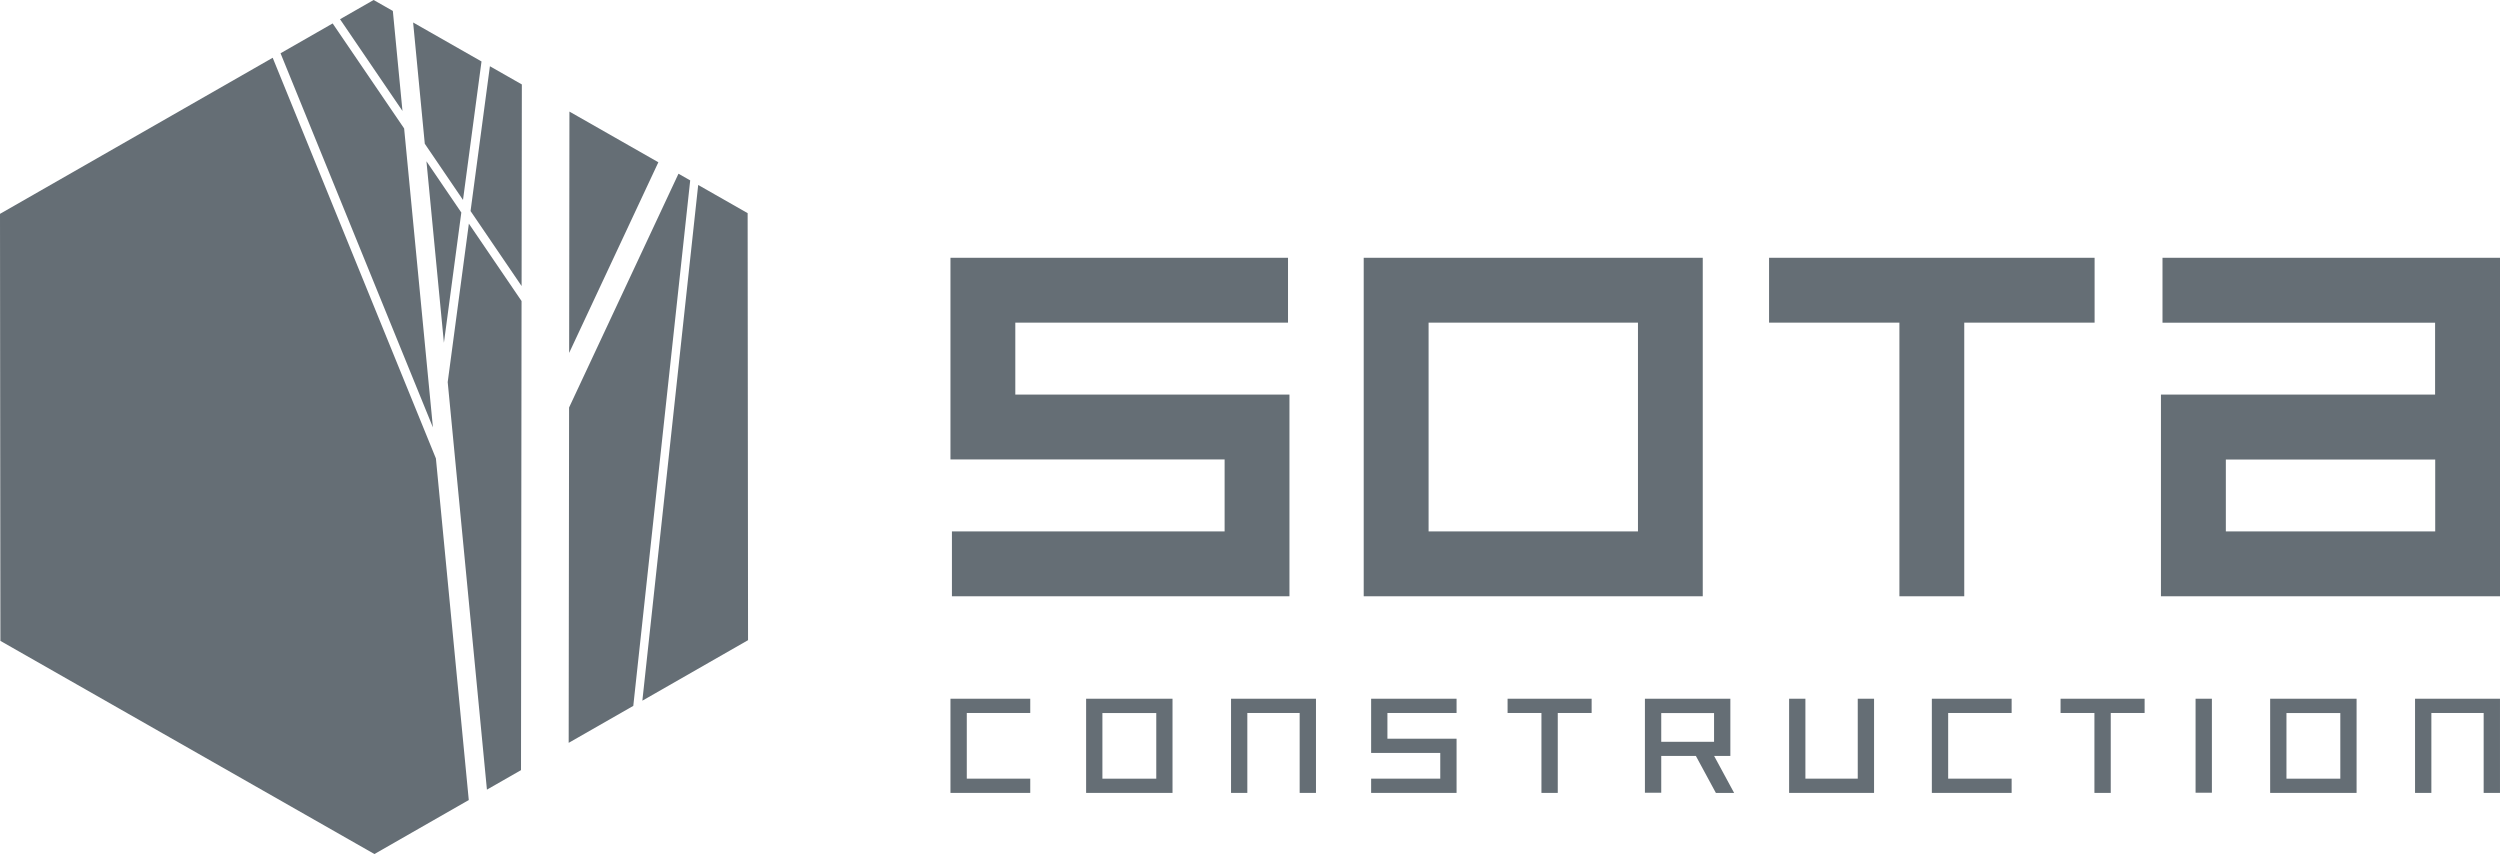 <svg width="161" height="55" viewBox="0 0 161 55" fill="none" xmlns="http://www.w3.org/2000/svg">
<path d="M69.946 51.063H75.51V44.998H69.946V51.063ZM70.995 45.92H74.464V50.147H70.995V45.92Z" fill="#656E75"/>
<path d="M61.21 51.063H66.348V50.145H62.261V45.916H66.348V44.998H61.21V51.063Z" fill="#656E75"/>
<path d="M124.411 51.063H129.549V50.145H125.462V45.916H129.549V44.998H124.411V51.063Z" fill="#656E75"/>
<path d="M79.279 51.063H80.328V45.916H83.698V51.063H84.749V44.998H79.279V51.063Z" fill="#656E75"/>
<path d="M146.198 51.063H151.764V44.998H146.198V51.063ZM147.248 45.92H150.716V50.147H147.248V45.92Z" fill="#656E75"/>
<path d="M155.529 44.998V51.063H156.58V45.916H159.948V51.063H160.999V44.998H155.529Z" fill="#656E75"/>
<path d="M119.639 50.145H116.268V44.998H115.219V51.063H120.689V44.998H119.639V50.145Z" fill="#656E75"/>
<path d="M88.301 48.489H92.753V50.145H88.301V51.063H93.803V47.573H89.35V45.916H93.803V44.998H88.301V48.489Z" fill="#656E75"/>
<path d="M97.088 45.916H99.269V51.063H100.32V45.916H102.501V44.998H97.088V45.916Z" fill="#656E75"/>
<path d="M132.7 45.916H134.881V51.063H135.932V45.916H138.113V44.998H132.7V45.916Z" fill="#656E75"/>
<path d="M142.446 44.998H141.395V51.051H142.446V44.998Z" fill="#656E75"/>
<path d="M111.435 48.682V44.998H105.933V51.051H106.984V48.682H109.214L110.502 51.063H111.677L110.389 48.682H111.435ZM106.984 45.92H110.385V47.77H106.984V45.92Z" fill="#656E75"/>
<path d="M109.657 38.4H87.823V16.601H109.657V38.4ZM92.001 34.223H105.485V20.778H92.001V34.223Z" fill="#656E75"/>
<path d="M83.041 38.4H61.304V34.223H78.865V29.588H61.21V16.601H82.948V20.778H65.386V25.411H83.041V38.4Z" fill="#656E75"/>
<path d="M161 38.4H139.165V25.411H156.82V20.782H139.265V16.601H161V38.4ZM143.344 34.223H156.828V29.594H143.344V34.223Z" fill="#656E75"/>
<path d="M134.892 16.601H113.928V20.778H122.322V38.4H126.498V20.778H134.892V16.601Z" fill="#656E75"/>
<path d="M27.88 27.524L26.026 8.272L21.423 1.509L18.067 3.431L27.88 27.524Z" fill="#656E75"/>
<path d="M27.356 9.257L29.817 12.876L31.009 3.958L26.605 1.448L27.356 9.257Z" fill="#656E75"/>
<path d="M33.591 18.42L33.607 5.438L31.55 4.266L30.304 13.591L33.591 18.42Z" fill="#656E75"/>
<path d="M30.195 14.402L28.832 24.607L31.358 50.853L33.553 49.597L33.588 19.387L30.195 14.402Z" fill="#656E75"/>
<path d="M25.919 7.145L25.299 0.704L24.061 0L21.898 1.238L25.919 7.145Z" fill="#656E75"/>
<path d="M29.709 13.687L27.463 10.386L28.588 22.075L29.709 13.687Z" fill="#656E75"/>
<path d="M44.449 11.617L43.694 11.188L36.649 26.244L36.623 47.839L40.784 45.458L44.449 11.617Z" fill="#656E75"/>
<path d="M44.964 11.911L41.368 45.124L48.174 41.227L48.148 13.727L44.964 11.911Z" fill="#656E75"/>
<path d="M28.072 29.522L17.561 3.72L0 13.772L0.026 41.273L24.113 55L30.189 51.522L28.072 29.522Z" fill="#656E75"/>
<path d="M36.653 22.728L42.398 10.45L36.671 7.186L36.653 22.728Z" fill="#656E75"/>
</svg>
